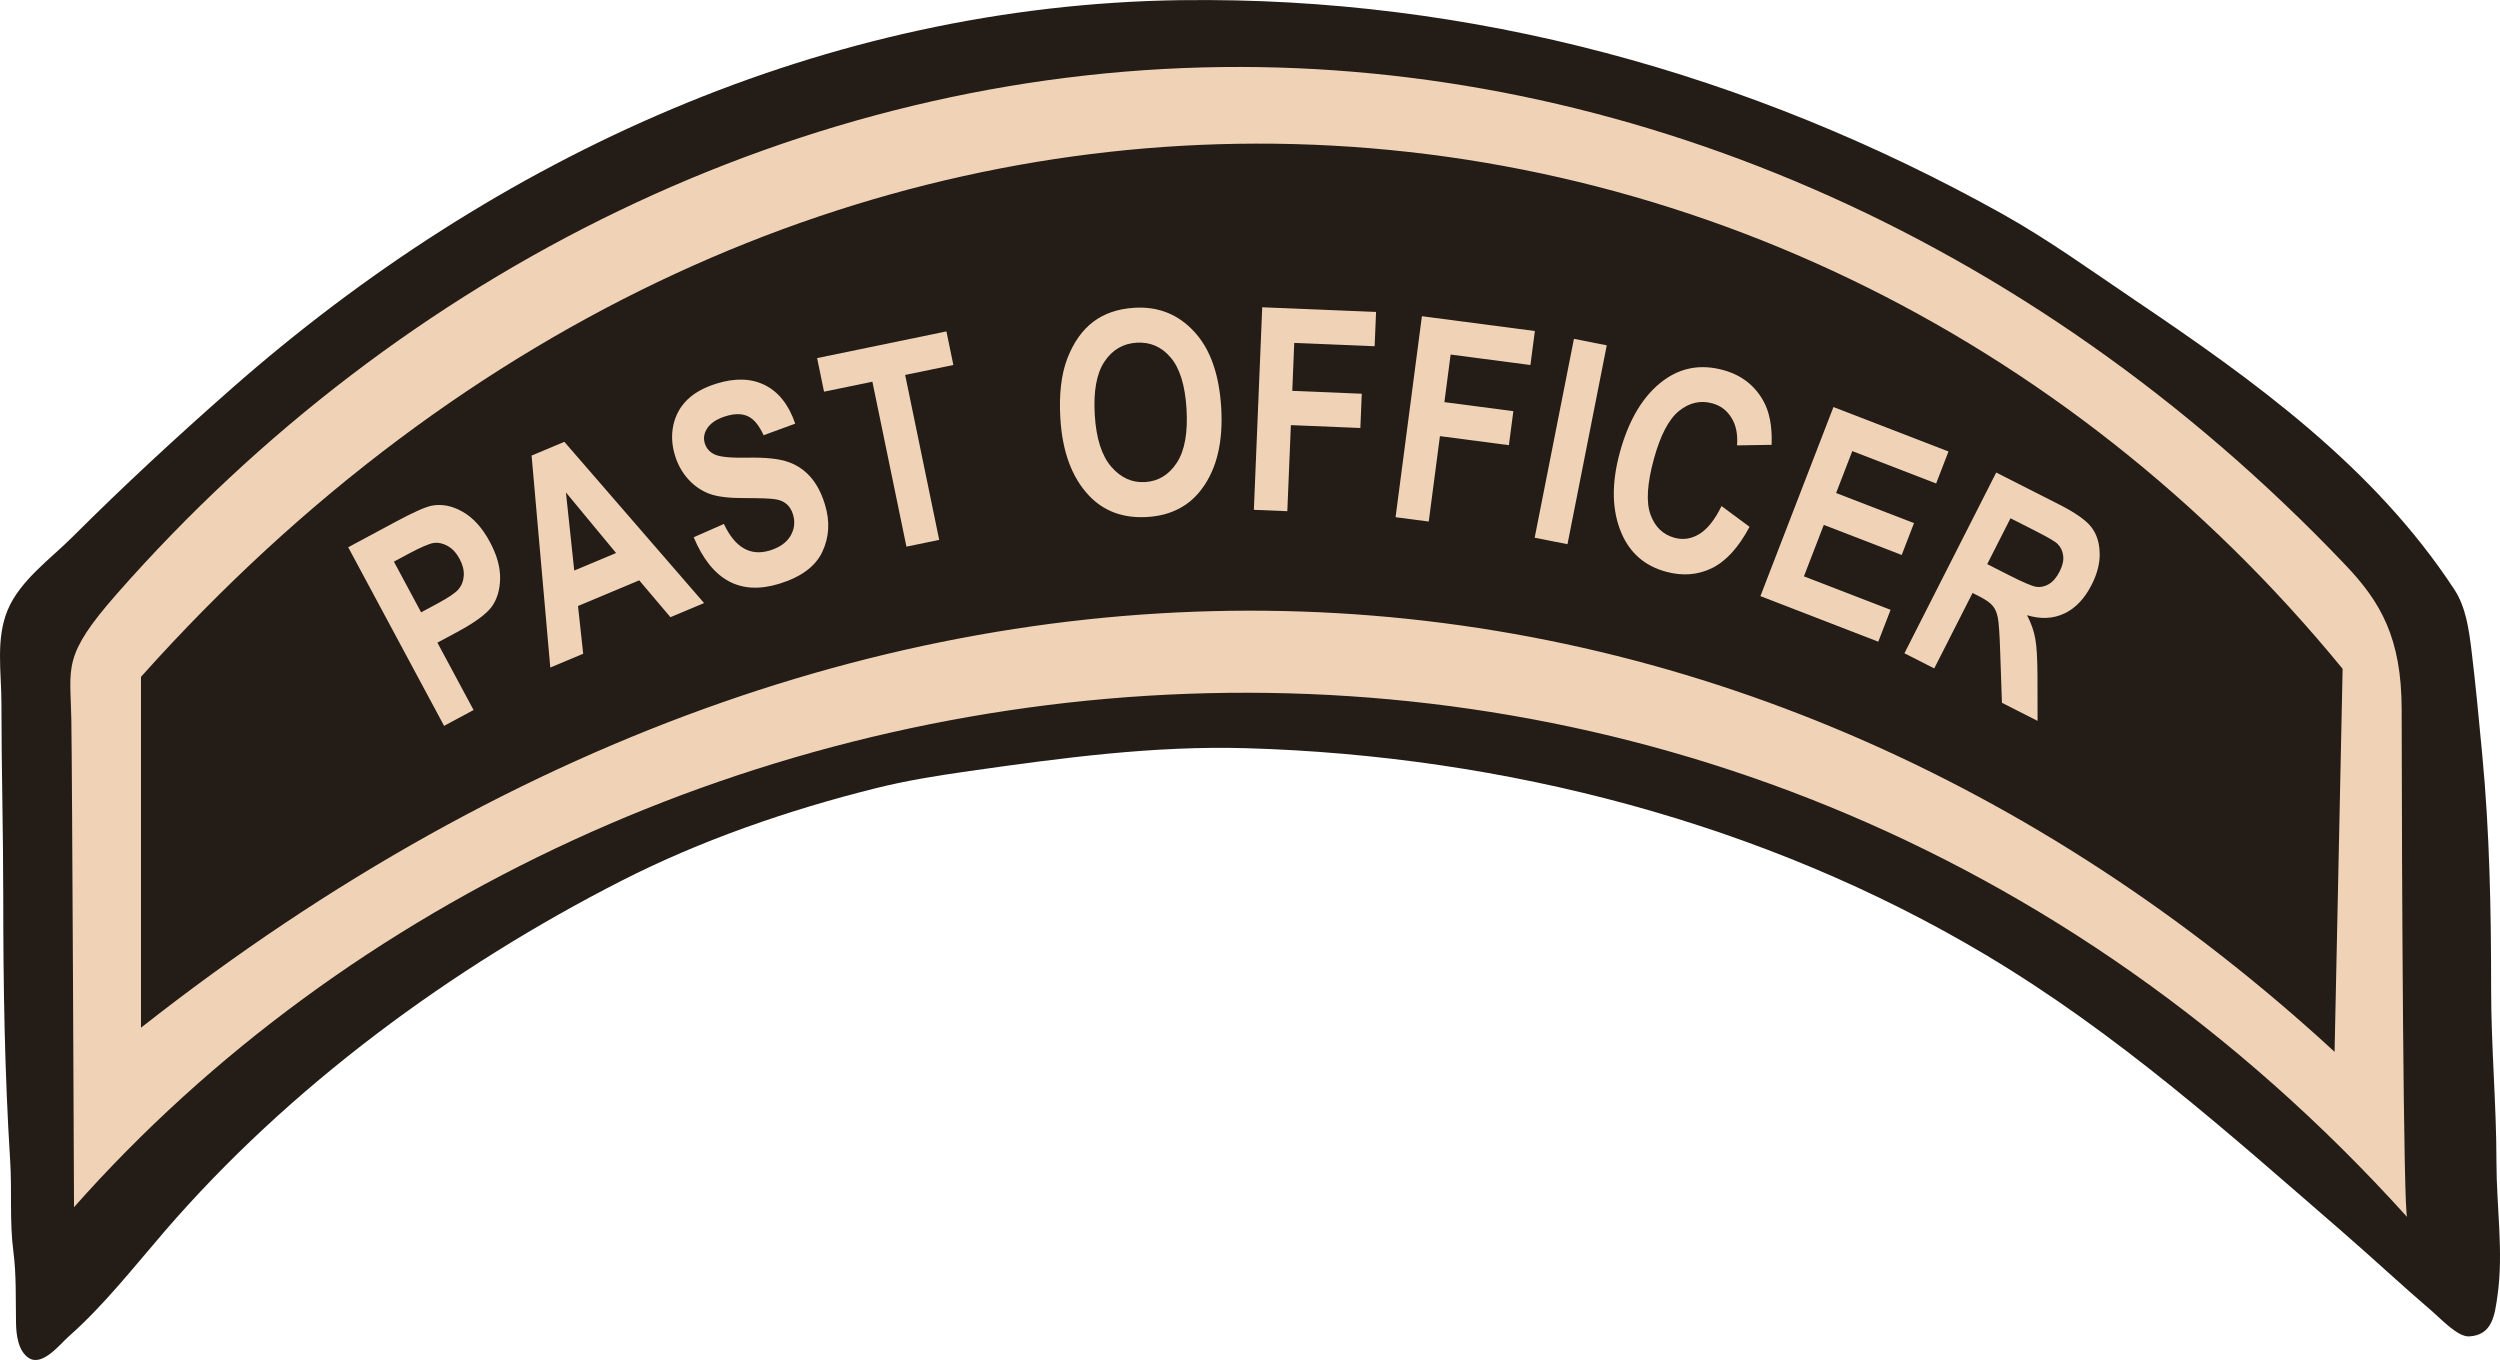 <?xml version="1.0" encoding="UTF-8" standalone="no"?>
<!-- Created with Inkscape (http://www.inkscape.org/) -->

<svg
   width="362.671mm"
   height="197.294mm"
   viewBox="0 0 362.671 197.294"
   version="1.1"
   id="svg378"
   sodipodi:docname="pastofficer.svg"
   inkscape:version="1.2.1 (9c6d41e410, 2022-07-14)"
   xmlns:inkscape="http://www.inkscape.org/namespaces/inkscape"
   xmlns:sodipodi="http://sodipodi.sourceforge.net/DTD/sodipodi-0.dtd"
   xmlns="http://www.w3.org/2000/svg"
   xmlns:svg="http://www.w3.org/2000/svg">
  <sodipodi:namedview
     id="namedview380"
     pagecolor="#505050"
     bordercolor="#eeeeee"
     borderopacity="1"
     inkscape:showpageshadow="0"
     inkscape:pageopacity="0"
     inkscape:pagecheckerboard="0"
     inkscape:deskcolor="#505050"
     inkscape:document-units="mm"
     showgrid="false"
     inkscape:zoom="0.085119045"
     inkscape:cx="587.4126"
     inkscape:cy="-569.79022"
     inkscape:window-width="1377"
     inkscape:window-height="1259"
     inkscape:window-x="1824"
     inkscape:window-y="606"
     inkscape:window-maximized="0"
     inkscape:current-layer="layer1"
     showguides="false" />
  <defs
     id="defs375" />
  <g
     inkscape:label="Layer 1"
     inkscape:groupmode="layer"
     id="layer1"
     transform="translate(349.189,-706.426)">
    <g
       id="g11001"
       transform="translate(276.136,167.664)">
      <path
         style="fill:#241c17;stroke:none;stroke-width:0.265"
         d="m -453.933,538.783 c -51.572,0.687 -99.429,22.57 -137.848,56.392 -7.9,6.955 -15.573,14.03 -23.019,21.472 -3.195,3.193 -7.599,6.301 -9.402,10.583 -1.772,4.209 -0.917,9.071 -0.917,13.494 0,9.367 0.265,18.676 0.265,28.046 0,12.821 0.195,25.589 1.004,38.365 0.279,4.411 -0.107,8.826 0.471,13.229 0.434,3.307 0.32,6.982 0.376,10.319 0.028,1.68 0.295,4.09 1.867,5.091 1.983,1.262 4.517,-2.027 5.806,-3.162 4.997,-4.4 9.476,-10.104 13.83,-15.158 18.147,-21.06 41.656,-38.331 66.339,-50.925 11.539,-5.887 24.225,-10.258 36.777,-13.396 4.524,-1.131 8.9,-1.835 13.758,-2.525 13.361,-1.898 26.705,-3.701 40.217,-3.302 37.259,1.1 74.972,10.79 107.156,29.985 19.098,11.391 35.163,25.799 51.858,40.275 4.36,3.784 8.578,7.734 12.965,11.486 1.241,1.064 3.635,3.667 5.294,3.58 3.408,-0.177 3.72,-3.141 4.117,-5.916 0.9,-6.279 -0.151,-12.996 -0.151,-19.315 0,-8.37 -0.773,-16.775 -0.773,-25.135 0,-11.426 -0.209,-22.73 -1.299,-34.131 -0.484,-5.056 -0.937,-10.039 -1.556,-15.081 -0.357,-2.894 -0.804,-6.213 -2.453,-8.731 -11.631,-17.78 -28.948,-30.28 -46.307,-41.981 -6.361,-4.288 -12.607,-8.817 -19.315,-12.559 -36.542,-20.386 -77.192,-31.554 -119.062,-30.996"
         id="path365-4-2-0"
         sodipodi:nodetypes="csssssscsccsccsccccccsscccccc" />
      <path
         id="path436-8-8-6"
         style="fill:#f0d3b6;fill-opacity:1;stroke:none;stroke-width:0.265px;stroke-linecap:butt;stroke-linejoin:miter;stroke-opacity:1"
         d="m -447.912,548.488 c -61.075,0.684 -119.184,29.468 -160.458,76.418 -8.003,9.104 -6.732,10.536 -6.606,18.262 0.127,7.726 0.389,70.716 0.389,70.716 79.498,-89.766 238.487,-109.309 338.473,1.44 -0.552,-0.034 -0.786,-49.977 -0.805,-73.62 -0.01,-10.398 -3.043,-15.603 -8.16,-20.982 -46.164,-48.529 -105.46,-72.877 -162.833,-72.234 z m 4.671,11.109 c 59.835,-0.156 117.521,27.045 157.755,76.189 l -1.166,55.562 c -85.505,-78.779 -207.801,-90.369 -318.221,-3.497 v -50.9 c 47.318,-52.919 105.424,-77.208 161.632,-77.354 z"
         sodipodi:nodetypes="sssccssssccccs" />
      <g
         aria-label="PAST OFFICER"
         transform="rotate(-120.831,25.428,788.913)"
         id="text8150-4-0-6-7-9-1"
         style="font-size:41.08px;line-height:1.25;font-family:Argentum;-inkscape-font-specification:Argentum;letter-spacing:0px;word-spacing:0px;fill:#f0d3b6;stroke-width:1.027">
        <path
           d="m 450.31,359.68 29.375,1.334 -0.355,7.815 q -0.198,4.368 -0.68,5.692 -0.779,2.113 -3.066,3.395 -2.288,1.302 -5.795,1.142 -3.186,-0.145 -5.295,-1.445 -2.089,-1.3 -2.889,-3.143 -0.78,-1.843 -0.58,-6.251 l 0.145,-3.186 -11.081,-0.503 z m 24.186,5.958 -8.336,-0.379 -0.122,2.685 q -0.123,2.705 0.214,3.684 0.336,0.999 1.29,1.665 0.974,0.667 2.416,0.732 1.463,0.066 2.494,-0.529 1.031,-0.596 1.414,-1.522 0.383,-0.926 0.522,-3.972 z"
           style="font-weight:bold;font-stretch:condensed;font-family:Arial;-inkscape-font-specification:'Arial Bold Condensed'"
           id="path720" />
        <path
           d="m 446.276,401.195 0.745,-5.243 6.909,-1.146 1.354,-9.532 -6.334,-2.905 0.728,-5.124 27.794,13.429 -0.725,5.104 z m 12.779,-7.241 11.269,-1.743 -10.344,-4.771 z"
           style="font-weight:bold;font-stretch:condensed;font-family:Arial;-inkscape-font-specification:'Arial Bold Condensed'"
           id="path722" />
        <path
           d="m 455.244,404.796 -0.586,4.751 q -5.665,-0.563 -6.725,3.762 -0.525,2.143 0.284,3.643 0.829,1.504 2.485,1.91 0.974,0.239 1.761,-0.023 0.787,-0.261 1.43,-1.033 0.663,-0.767 2.522,-3.884 1.656,-2.795 3.071,-3.935 1.415,-1.14 3.354,-1.553 1.954,-0.388 3.961,0.103 2.338,0.573 3.95,2.083 1.608,1.53 2.104,3.634 0.496,2.104 -0.177,4.851 -1.012,4.13 -3.821,5.899 -2.809,1.769 -7.011,0.884 l 0.907,-4.796 q 2.375,0.252 3.544,-0.556 1.169,-0.808 1.637,-2.717 0.468,-1.909 -0.078,-3.138 -0.546,-1.228 -1.734,-1.52 -1.169,-0.286 -2.197,0.453 -1.028,0.739 -2.809,3.876 -1.906,3.312 -3.443,4.608 -1.521,1.321 -3.539,1.714 -1.998,0.398 -4.569,-0.232 -3.721,-0.912 -5.69,-3.832 -1.974,-2.9 -0.78,-7.771 2.111,-8.611 12.149,-7.183 z"
           style="font-weight:bold;font-stretch:condensed;font-family:Arial;-inkscape-font-specification:'Arial Bold Condensed'"
           id="path724" />
        <path
           d="m 438.259,430.598 23.077,8.021 2.351,-6.764 4.699,1.633 -6.289,18.094 -4.699,-1.633 2.344,-6.745 -23.077,-8.021 z"
           style="font-weight:bold;font-stretch:condensed;font-family:Arial;-inkscape-font-specification:'Arial Bold Condensed'"
           id="path726" />
        <path
           d="m 442.776,459.298 q 4.667,2.416 6.968,5.345 2.309,2.957 2.635,5.949 0.326,2.992 -1.315,6.163 -2.379,4.596 -7.382,5.665 -5.012,1.087 -11.496,-2.269 -6.555,-3.393 -8.657,-8.365 -1.868,-4.377 0.52,-8.991 2.406,-4.649 7.023,-5.67 5.273,-1.155 11.704,2.173 z m -2.127,4.546 q -4.507,-2.333 -7.654,-1.793 -3.13,0.548 -4.439,3.078 -1.318,2.547 0.042,5.374 1.378,2.836 6.009,5.233 4.543,2.351 7.564,1.837 3.012,-0.496 4.377,-3.133 1.365,-2.636 0.031,-5.427 -1.334,-2.791 -5.93,-5.169 z"
           style="font-weight:bold;font-stretch:condensed;font-family:Arial;-inkscape-font-specification:'Arial Bold Condensed'"
           id="path728" />
        <path
           d="m 417.014,476.614 24.608,16.098 -9.048,13.832 -4.163,-2.723 6.391,-9.769 -5.825,-3.81 -5.523,8.443 -4.163,-2.723 5.523,-8.443 -10.458,-6.841 z"
           style="font-weight:bold;font-stretch:condensed;font-family:Arial;-inkscape-font-specification:'Arial Bold Condensed'"
           id="path730" />
        <path
           d="m 405.559,493.717 23.078,18.223 -10.243,12.972 -3.904,-3.083 7.235,-9.162 -5.463,-4.313 -6.253,7.918 -3.904,-3.083 6.253,-7.918 -9.807,-7.744 z"
           style="font-weight:bold;font-stretch:condensed;font-family:Arial;-inkscape-font-specification:'Arial Bold Condensed'"
           id="path732" />
        <path
           d="m 392.661,509.518 21.852,19.677 -3.248,3.607 -21.852,-19.677 z"
           style="font-weight:bold;font-stretch:condensed;font-family:Arial;-inkscape-font-specification:'Arial Bold Condensed'"
           id="path734" />
        <path
           d="m 382.708,535.149 -4.664,1.948 q -2.622,-4.323 -2.353,-7.751 0.282,-3.413 2.988,-6.011 3.4,-3.265 8.027,-2.674 5.334,0.69 10.266,5.827 5.21,5.426 5.709,10.841 0.429,4.704 -3.159,8.15 -2.923,2.806 -6.808,2.699 -2.765,-0.07 -6.097,-2.238 l 2.5,-4.347 q 1.986,1.402 3.859,1.355 1.873,-0.019 3.219,-1.311 1.924,-1.848 1.528,-4.693 -0.396,-2.845 -4.105,-6.709 -3.848,-4.008 -6.66,-4.562 -2.812,-0.554 -4.707,1.266 -1.389,1.334 -1.374,3.377 0.029,2.058 1.831,4.832 z"
           style="font-weight:bold;font-stretch:condensed;font-family:Arial;-inkscape-font-specification:'Arial Bold Condensed'"
           id="path736" />
        <path
           d="m 368.602,533.295 18.123,23.157 -14.09,11.027 -3.066,-3.917 10.267,-8.036 -4.018,-5.134 -9.541,7.467 -3.054,-3.902 9.541,-7.467 -4.933,-6.303 -10.615,8.307 -3.053,-3.902 z"
           style="font-weight:bold;font-stretch:condensed;font-family:Arial;-inkscape-font-specification:'Arial Bold Condensed'"
           id="path738" />
        <path
           d="m 350.778,546.987 15.689,24.871 -8.669,5.469 q -3.325,2.098 -5.178,2.318 -1.842,0.237 -3.807,-0.847 -1.954,-1.068 -3.41,-3.375 -1.841,-2.918 -1.556,-5.588 0.267,-2.659 2.557,-4.744 -1.923,-0.115 -3.505,-0.706 -1.572,-0.574 -4.905,-2.55 l -5.538,-3.29 4.903,-3.093 6.4,3.528 q 3.463,1.918 4.5,2.284 1.048,0.383 1.864,0.247 0.827,-0.118 2.252,-1.017 l 0.848,-0.535 -6.549,-10.383 z m 4.948,16.942 -3.054,1.926 q -2.799,1.766 -3.413,2.485 -0.603,0.736 -0.607,1.782 -0.004,1.046 0.777,2.285 0.749,1.188 1.674,1.6 0.935,0.43 1.921,0.188 0.695,-0.177 3.46,-1.922 l 3.223,-2.033 z"
           style="font-weight:bold;font-stretch:condensed;font-family:Arial;-inkscape-font-specification:'Arial Bold Condensed'"
           id="path740" />
      </g>
    </g>
  </g>
</svg>
